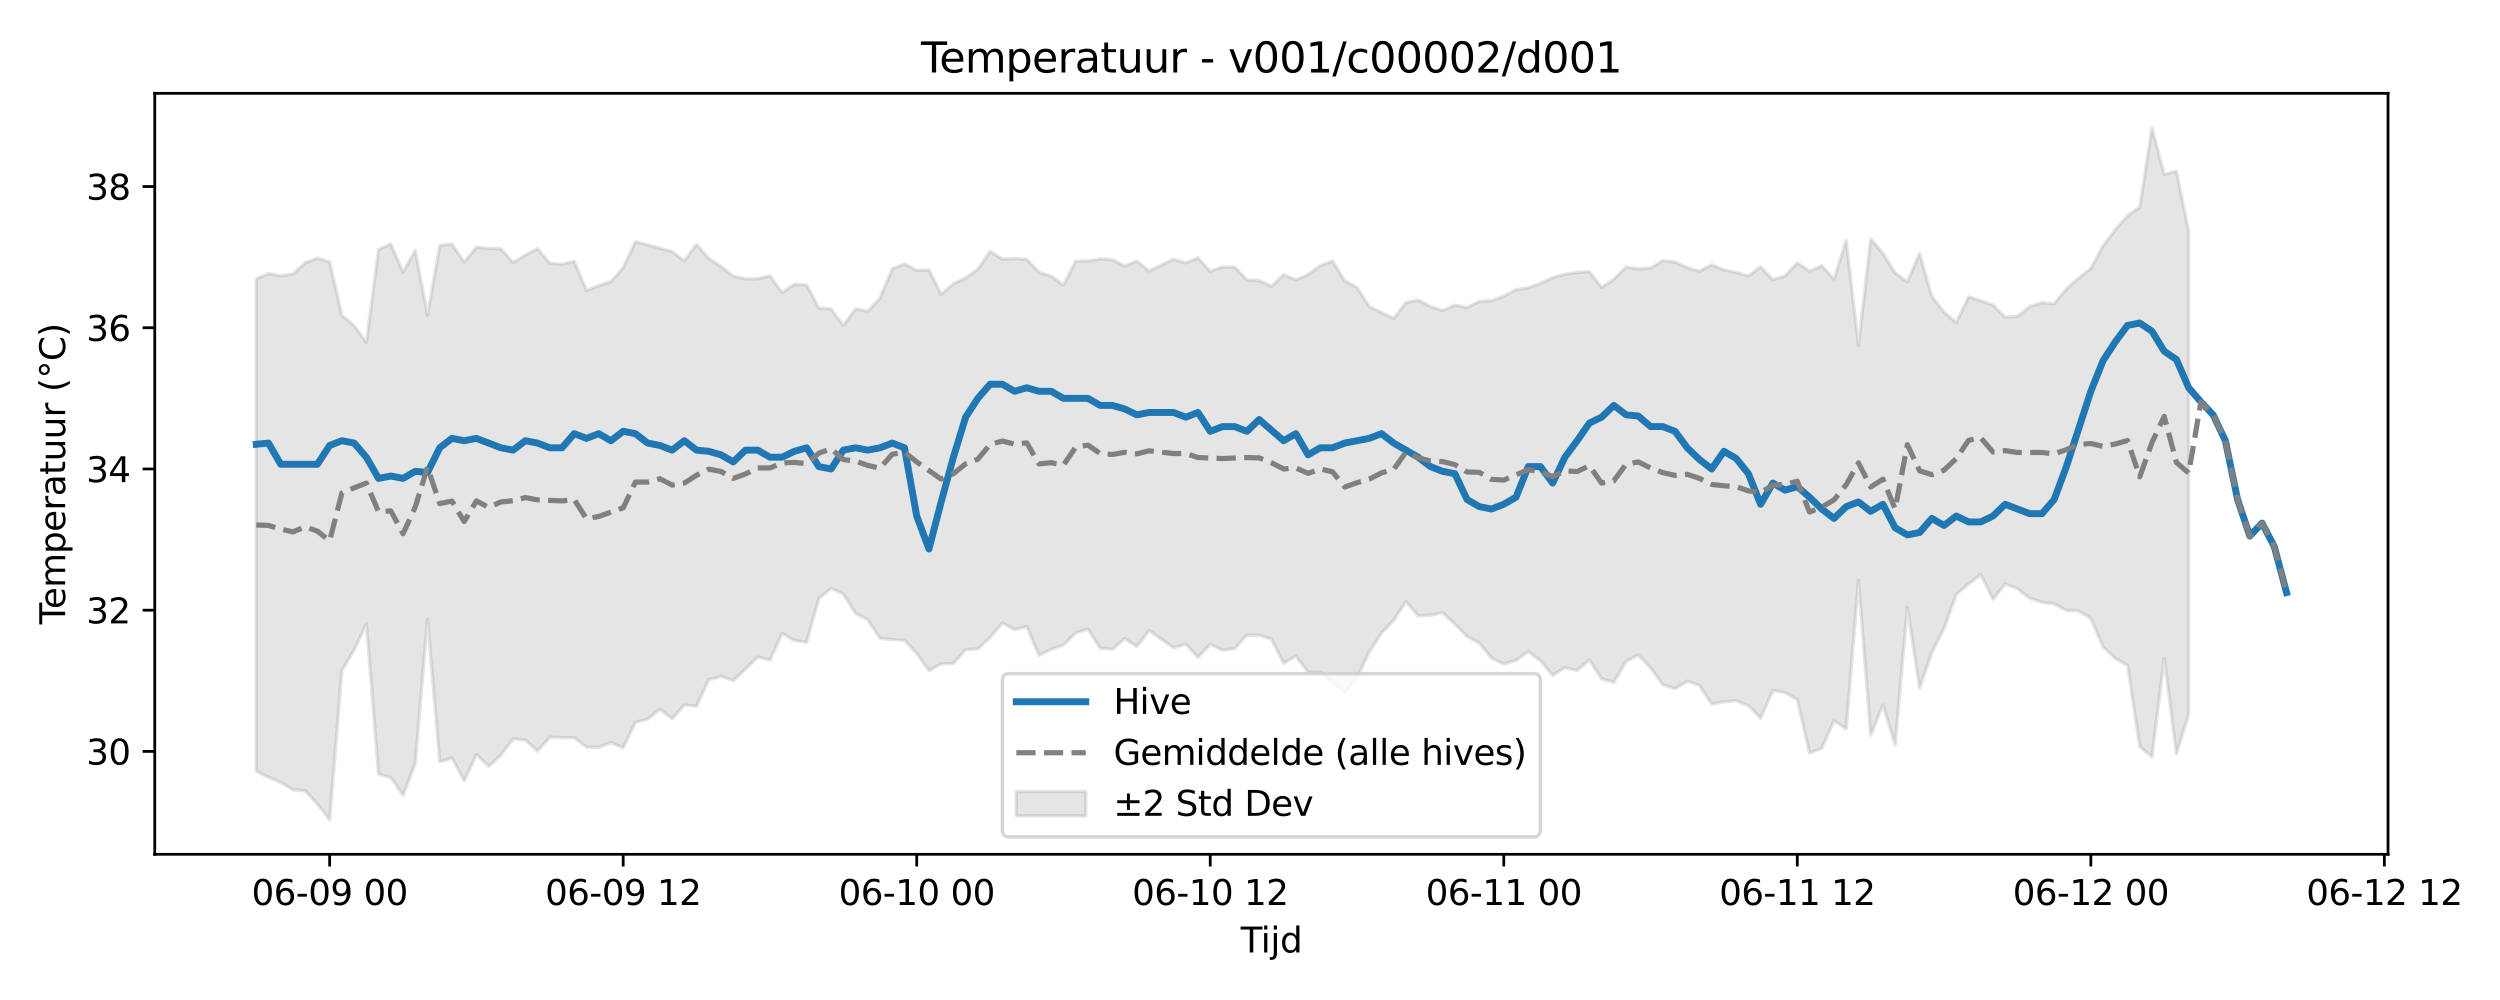 <?xml version="1.0" encoding="utf-8" standalone="no"?>
<!DOCTYPE svg PUBLIC "-//W3C//DTD SVG 1.1//EN"
  "http://www.w3.org/Graphics/SVG/1.1/DTD/svg11.dtd">
<svg xmlns:xlink="http://www.w3.org/1999/xlink" width="720pt" height="288pt" viewBox="0 0 720 288" xmlns="http://www.w3.org/2000/svg" version="1.1">
 <defs>
  <style type="text/css">*{stroke-linejoin: round; stroke-linecap: butt}</style>
 </defs>
 <g id="figure_1">
  <g id="patch_1">
   <path d="M 0 288 
L 720 288 
L 720 0 
L 0 0 
z
" style="fill: #ffffff"/>
  </g>
  <g id="axes_1">
   <g id="patch_2">
    <path d="M 44.57 246.04 
L 687.752 246.04 
L 687.752 26.88 
L 44.57 26.88 
z
" style="fill: #ffffff"/>
   </g>
   <g id="FillBetweenPolyCollection_1">
    <defs>
     <path id="mad4005eb6d" d="M 73.806 -207.675 
L 73.806 -65.952 
L 77.328 -64.133 
L 80.85 -62.639 
L 84.373 -60.575 
L 87.895 -60.225 
L 91.417 -56.399 
L 94.94 -51.922 
L 98.462 -94.849 
L 101.984 -100.784 
L 105.507 -108.31 
L 109.029 -65.031 
L 112.551 -64.035 
L 116.074 -58.942 
L 119.596 -68.102 
L 123.118 -109.686 
L 126.641 -68.606 
L 130.163 -69.665 
L 133.686 -63.077 
L 137.208 -70.669 
L 140.73 -67.292 
L 144.253 -70.5 
L 147.775 -75.223 
L 151.297 -74.881 
L 154.82 -71.639 
L 158.342 -75.698 
L 161.864 -75.562 
L 165.387 -75.523 
L 168.909 -72.807 
L 172.431 -72.79 
L 175.954 -74.131 
L 179.476 -72.612 
L 182.998 -79.977 
L 186.521 -80.859 
L 190.043 -83.74 
L 193.566 -80.993 
L 197.088 -84.923 
L 200.61 -84.657 
L 204.133 -92.201 
L 207.655 -93.215 
L 211.177 -91.986 
L 214.7 -95.304 
L 218.222 -98.75 
L 221.744 -97.88 
L 225.267 -105.58 
L 228.789 -103.521 
L 232.311 -103.041 
L 235.834 -115.674 
L 239.356 -118.492 
L 242.879 -116.968 
L 246.401 -111.368 
L 249.923 -109.492 
L 253.446 -104.14 
L 256.968 -103.812 
L 260.49 -103.557 
L 264.013 -99.805 
L 267.535 -94.844 
L 271.057 -96.791 
L 274.58 -96.865 
L 278.102 -100.896 
L 281.624 -101.11 
L 285.147 -104.371 
L 288.669 -108.546 
L 292.191 -106.665 
L 295.714 -107.541 
L 299.236 -99.252 
L 302.759 -101.014 
L 306.281 -102.216 
L 309.803 -105.719 
L 313.326 -106.791 
L 316.848 -101.334 
L 320.37 -100.981 
L 323.893 -104.079 
L 327.415 -101.781 
L 330.937 -106.388 
L 334.46 -103.909 
L 337.982 -101.466 
L 341.504 -102.477 
L 345.027 -98.729 
L 348.549 -102.409 
L 352.071 -100.752 
L 355.594 -101.197 
L 359.116 -105.072 
L 362.639 -105.051 
L 366.161 -103.966 
L 369.683 -96.965 
L 373.206 -99.071 
L 376.728 -94.439 
L 380.25 -94.403 
L 383.773 -91.364 
L 387.295 -88.385 
L 390.817 -92.733 
L 394.34 -100.269 
L 397.862 -105.634 
L 401.384 -109.36 
L 404.907 -114.704 
L 408.429 -110.654 
L 411.951 -110.79 
L 415.474 -111.56 
L 418.996 -108.27 
L 422.519 -104.7 
L 426.041 -102.756 
L 429.563 -98.459 
L 433.086 -96.764 
L 436.608 -97.807 
L 440.13 -100.383 
L 443.653 -97.718 
L 447.175 -93.497 
L 450.697 -95.692 
L 454.22 -94.893 
L 457.742 -97.915 
L 461.264 -92.499 
L 464.787 -91.499 
L 468.309 -97.495 
L 471.831 -99.35 
L 475.354 -95.671 
L 478.876 -90.793 
L 482.399 -89.664 
L 485.921 -91.823 
L 489.443 -90.572 
L 492.966 -85.225 
L 496.488 -85.923 
L 500.01 -86.146 
L 503.533 -84.767 
L 507.055 -81.189 
L 510.577 -89.133 
L 514.1 -88.525 
L 517.622 -86.521 
L 521.144 -71.143 
L 524.667 -72.471 
L 528.189 -80.395 
L 531.711 -78.118 
L 535.234 -120.879 
L 538.756 -76.304 
L 542.279 -84.953 
L 545.801 -73.442 
L 549.323 -113.027 
L 552.846 -89.821 
L 556.368 -99.997 
L 559.89 -107.076 
L 563.413 -116.763 
L 566.935 -119.841 
L 570.457 -122.494 
L 573.98 -115.436 
L 577.502 -119.801 
L 581.024 -118.471 
L 584.547 -115.665 
L 588.069 -114.521 
L 591.592 -114.055 
L 595.114 -112.207 
L 598.636 -112.048 
L 602.159 -109.89 
L 605.681 -101.697 
L 609.203 -98.397 
L 612.726 -96.377 
L 616.248 -73.003 
L 619.77 -69.969 
L 623.293 -98.359 
L 626.815 -70.918 
L 630.337 -82.247 
L 630.337 -221.255 
L 630.337 -221.255 
L 626.815 -238.685 
L 623.293 -237.795 
L 619.77 -251.158 
L 616.248 -228.352 
L 612.726 -225.902 
L 609.203 -221.848 
L 605.681 -217.193 
L 602.159 -210.627 
L 598.636 -207.927 
L 595.114 -204.785 
L 591.592 -200.497 
L 588.069 -200.844 
L 584.547 -199.7 
L 581.024 -196.895 
L 577.502 -196.648 
L 573.98 -200.2 
L 570.457 -201.393 
L 566.935 -202.497 
L 563.413 -195.1 
L 559.89 -198.121 
L 556.368 -202.601 
L 552.846 -214.988 
L 549.323 -206.858 
L 545.801 -209.385 
L 542.279 -215.047 
L 538.756 -219.176 
L 535.234 -188.521 
L 531.711 -218.718 
L 528.189 -207.629 
L 524.667 -211.441 
L 521.144 -209.921 
L 517.622 -212.284 
L 514.1 -208.537 
L 510.577 -207.445 
L 507.055 -211.128 
L 503.533 -208.518 
L 500.01 -209.561 
L 496.488 -210.267 
L 492.966 -211.74 
L 489.443 -209.88 
L 485.921 -210.953 
L 482.399 -212.531 
L 478.876 -212.951 
L 475.354 -210.785 
L 471.831 -210.592 
L 468.309 -211.091 
L 464.787 -207.596 
L 461.264 -205.241 
L 457.742 -209.799 
L 454.22 -209.529 
L 450.697 -209.02 
L 447.175 -208.02 
L 443.653 -206.413 
L 440.13 -205.105 
L 436.608 -204.582 
L 433.086 -202.719 
L 429.563 -201.412 
L 426.041 -201.182 
L 422.519 -199.432 
L 418.996 -200.122 
L 415.474 -198.575 
L 411.951 -199.733 
L 408.429 -201.612 
L 404.907 -200.855 
L 401.384 -196.289 
L 397.862 -197.981 
L 394.34 -199.73 
L 390.817 -205.233 
L 387.295 -207.095 
L 383.773 -212.864 
L 380.25 -211.471 
L 376.728 -208.918 
L 373.206 -207.384 
L 369.683 -208.909 
L 366.161 -205.491 
L 362.639 -207.215 
L 359.116 -207.388 
L 355.594 -211.069 
L 352.071 -211.127 
L 348.549 -209.857 
L 345.027 -213.731 
L 341.504 -212.307 
L 337.982 -213.318 
L 334.46 -211.65 
L 330.937 -209.945 
L 327.415 -212.809 
L 323.893 -211.383 
L 320.37 -213.222 
L 316.848 -213.45 
L 313.326 -212.835 
L 309.803 -212.745 
L 306.281 -205.918 
L 302.759 -208.476 
L 299.236 -209.561 
L 295.714 -213.344 
L 292.191 -213.543 
L 288.669 -213.405 
L 285.147 -215.642 
L 281.624 -210.414 
L 278.102 -207.916 
L 274.58 -206.298 
L 271.057 -203.209 
L 267.535 -210.256 
L 264.013 -210.137 
L 260.49 -212.001 
L 256.968 -210.585 
L 253.446 -202.186 
L 249.923 -198.416 
L 246.401 -199.026 
L 242.879 -194.33 
L 239.356 -199.003 
L 235.834 -199.304 
L 232.311 -205.933 
L 228.789 -206.13 
L 225.267 -203.781 
L 221.744 -208.576 
L 218.222 -207.706 
L 214.7 -207.666 
L 211.177 -208.466 
L 207.655 -211.207 
L 204.133 -213.577 
L 200.61 -217.602 
L 197.088 -212.817 
L 193.566 -215.585 
L 190.043 -216.517 
L 186.521 -217.462 
L 182.998 -218.344 
L 179.476 -210.892 
L 175.954 -206.888 
L 172.431 -205.743 
L 168.909 -204.37 
L 165.387 -212.726 
L 161.864 -211.913 
L 158.342 -212.164 
L 154.82 -216.417 
L 151.297 -214.531 
L 147.775 -212.348 
L 144.253 -216.394 
L 140.73 -216.438 
L 137.208 -216.806 
L 133.686 -212.519 
L 130.163 -217.713 
L 126.641 -217.319 
L 123.118 -197.205 
L 119.596 -215.887 
L 116.074 -209.649 
L 112.551 -217.726 
L 109.029 -216.149 
L 105.507 -189.43 
L 101.984 -194.244 
L 98.462 -197.197 
L 94.94 -212.602 
L 91.417 -213.644 
L 87.895 -212.336 
L 84.373 -209.081 
L 80.85 -208.566 
L 77.328 -209.203 
L 73.806 -207.675 
z
" style="stroke: #808080; stroke-opacity: 0.2"/>
    </defs>
    <g clip-path="url(#p005367a849)">
     <use xlink:href="#mad4005eb6d" x="0" y="288" style="fill: #808080; fill-opacity: 0.2; stroke: #808080; stroke-opacity: 0.2"/>
    </g>
   </g>
   <g id="matplotlib.axis_1">
    <g id="xtick_1">
     <g id="line2d_1">
      <defs>
       <path id="m4dc73f1688" d="M 0 0 
L 0 3.5 
" style="stroke: #000000; stroke-width: 0.8"/>
      </defs>
      <g>
       <use xlink:href="#m4dc73f1688" x="94.94" y="246.04" style="stroke: #000000; stroke-width: 0.8"/>
      </g>
     </g>
     <g id="text_1">
      <!-- 06-09 00 -->
      <g transform="translate(72.459 260.638) scale(0.1 -0.1)">
       <defs>
        <path id="DejaVuSans-30" d="M 2034 4250 
Q 1547 4250 1301 3770 
Q 1056 3291 1056 2328 
Q 1056 1369 1301 889 
Q 1547 409 2034 409 
Q 2525 409 2770 889 
Q 3016 1369 3016 2328 
Q 3016 3291 2770 3770 
Q 2525 4250 2034 4250 
z
M 2034 4750 
Q 2819 4750 3233 4129 
Q 3647 3509 3647 2328 
Q 3647 1150 3233 529 
Q 2819 -91 2034 -91 
Q 1250 -91 836 529 
Q 422 1150 422 2328 
Q 422 3509 836 4129 
Q 1250 4750 2034 4750 
z
" transform="scale(0.016)"/>
        <path id="DejaVuSans-36" d="M 2113 2584 
Q 1688 2584 1439 2293 
Q 1191 2003 1191 1497 
Q 1191 994 1439 701 
Q 1688 409 2113 409 
Q 2538 409 2786 701 
Q 3034 994 3034 1497 
Q 3034 2003 2786 2293 
Q 2538 2584 2113 2584 
z
M 3366 4563 
L 3366 3988 
Q 3128 4100 2886 4159 
Q 2644 4219 2406 4219 
Q 1781 4219 1451 3797 
Q 1122 3375 1075 2522 
Q 1259 2794 1537 2939 
Q 1816 3084 2150 3084 
Q 2853 3084 3261 2657 
Q 3669 2231 3669 1497 
Q 3669 778 3244 343 
Q 2819 -91 2113 -91 
Q 1303 -91 875 529 
Q 447 1150 447 2328 
Q 447 3434 972 4092 
Q 1497 4750 2381 4750 
Q 2619 4750 2861 4703 
Q 3103 4656 3366 4563 
z
" transform="scale(0.016)"/>
        <path id="DejaVuSans-2d" d="M 313 2009 
L 1997 2009 
L 1997 1497 
L 313 1497 
L 313 2009 
z
" transform="scale(0.016)"/>
        <path id="DejaVuSans-39" d="M 703 97 
L 703 672 
Q 941 559 1184 500 
Q 1428 441 1663 441 
Q 2288 441 2617 861 
Q 2947 1281 2994 2138 
Q 2813 1869 2534 1725 
Q 2256 1581 1919 1581 
Q 1219 1581 811 2004 
Q 403 2428 403 3163 
Q 403 3881 828 4315 
Q 1253 4750 1959 4750 
Q 2769 4750 3195 4129 
Q 3622 3509 3622 2328 
Q 3622 1225 3098 567 
Q 2575 -91 1691 -91 
Q 1453 -91 1209 -44 
Q 966 3 703 97 
z
M 1959 2075 
Q 2384 2075 2632 2365 
Q 2881 2656 2881 3163 
Q 2881 3666 2632 3958 
Q 2384 4250 1959 4250 
Q 1534 4250 1286 3958 
Q 1038 3666 1038 3163 
Q 1038 2656 1286 2365 
Q 1534 2075 1959 2075 
z
" transform="scale(0.016)"/>
        <path id="DejaVuSans-20" transform="scale(0.016)"/>
       </defs>
       <use xlink:href="#DejaVuSans-30"/>
       <use xlink:href="#DejaVuSans-36" transform="translate(63.623 0)"/>
       <use xlink:href="#DejaVuSans-2d" transform="translate(127.246 0)"/>
       <use xlink:href="#DejaVuSans-30" transform="translate(163.33 0)"/>
       <use xlink:href="#DejaVuSans-39" transform="translate(226.953 0)"/>
       <use xlink:href="#DejaVuSans-20" transform="translate(290.576 0)"/>
       <use xlink:href="#DejaVuSans-30" transform="translate(322.363 0)"/>
       <use xlink:href="#DejaVuSans-30" transform="translate(385.986 0)"/>
      </g>
     </g>
    </g>
    <g id="xtick_2">
     <g id="line2d_2">
      <g>
       <use xlink:href="#m4dc73f1688" x="179.476" y="246.04" style="stroke: #000000; stroke-width: 0.8"/>
      </g>
     </g>
     <g id="text_2">
      <!-- 06-09 12 -->
      <g transform="translate(156.996 260.638) scale(0.1 -0.1)">
       <defs>
        <path id="DejaVuSans-31" d="M 794 531 
L 1825 531 
L 1825 4091 
L 703 3866 
L 703 4441 
L 1819 4666 
L 2450 4666 
L 2450 531 
L 3481 531 
L 3481 0 
L 794 0 
L 794 531 
z
" transform="scale(0.016)"/>
        <path id="DejaVuSans-32" d="M 1228 531 
L 3431 531 
L 3431 0 
L 469 0 
L 469 531 
Q 828 903 1448 1529 
Q 2069 2156 2228 2338 
Q 2531 2678 2651 2914 
Q 2772 3150 2772 3378 
Q 2772 3750 2511 3984 
Q 2250 4219 1831 4219 
Q 1534 4219 1204 4116 
Q 875 4013 500 3803 
L 500 4441 
Q 881 4594 1212 4672 
Q 1544 4750 1819 4750 
Q 2544 4750 2975 4387 
Q 3406 4025 3406 3419 
Q 3406 3131 3298 2873 
Q 3191 2616 2906 2266 
Q 2828 2175 2409 1742 
Q 1991 1309 1228 531 
z
" transform="scale(0.016)"/>
       </defs>
       <use xlink:href="#DejaVuSans-30"/>
       <use xlink:href="#DejaVuSans-36" transform="translate(63.623 0)"/>
       <use xlink:href="#DejaVuSans-2d" transform="translate(127.246 0)"/>
       <use xlink:href="#DejaVuSans-30" transform="translate(163.33 0)"/>
       <use xlink:href="#DejaVuSans-39" transform="translate(226.953 0)"/>
       <use xlink:href="#DejaVuSans-20" transform="translate(290.576 0)"/>
       <use xlink:href="#DejaVuSans-31" transform="translate(322.363 0)"/>
       <use xlink:href="#DejaVuSans-32" transform="translate(385.986 0)"/>
      </g>
     </g>
    </g>
    <g id="xtick_3">
     <g id="line2d_3">
      <g>
       <use xlink:href="#m4dc73f1688" x="264.013" y="246.04" style="stroke: #000000; stroke-width: 0.8"/>
      </g>
     </g>
     <g id="text_3">
      <!-- 06-10 00 -->
      <g transform="translate(241.532 260.638) scale(0.1 -0.1)">
       <use xlink:href="#DejaVuSans-30"/>
       <use xlink:href="#DejaVuSans-36" transform="translate(63.623 0)"/>
       <use xlink:href="#DejaVuSans-2d" transform="translate(127.246 0)"/>
       <use xlink:href="#DejaVuSans-31" transform="translate(163.33 0)"/>
       <use xlink:href="#DejaVuSans-30" transform="translate(226.953 0)"/>
       <use xlink:href="#DejaVuSans-20" transform="translate(290.576 0)"/>
       <use xlink:href="#DejaVuSans-30" transform="translate(322.363 0)"/>
       <use xlink:href="#DejaVuSans-30" transform="translate(385.986 0)"/>
      </g>
     </g>
    </g>
    <g id="xtick_4">
     <g id="line2d_4">
      <g>
       <use xlink:href="#m4dc73f1688" x="348.549" y="246.04" style="stroke: #000000; stroke-width: 0.8"/>
      </g>
     </g>
     <g id="text_4">
      <!-- 06-10 12 -->
      <g transform="translate(326.069 260.638) scale(0.1 -0.1)">
       <use xlink:href="#DejaVuSans-30"/>
       <use xlink:href="#DejaVuSans-36" transform="translate(63.623 0)"/>
       <use xlink:href="#DejaVuSans-2d" transform="translate(127.246 0)"/>
       <use xlink:href="#DejaVuSans-31" transform="translate(163.33 0)"/>
       <use xlink:href="#DejaVuSans-30" transform="translate(226.953 0)"/>
       <use xlink:href="#DejaVuSans-20" transform="translate(290.576 0)"/>
       <use xlink:href="#DejaVuSans-31" transform="translate(322.363 0)"/>
       <use xlink:href="#DejaVuSans-32" transform="translate(385.986 0)"/>
      </g>
     </g>
    </g>
    <g id="xtick_5">
     <g id="line2d_5">
      <g>
       <use xlink:href="#m4dc73f1688" x="433.086" y="246.04" style="stroke: #000000; stroke-width: 0.8"/>
      </g>
     </g>
     <g id="text_5">
      <!-- 06-11 00 -->
      <g transform="translate(410.605 260.638) scale(0.1 -0.1)">
       <use xlink:href="#DejaVuSans-30"/>
       <use xlink:href="#DejaVuSans-36" transform="translate(63.623 0)"/>
       <use xlink:href="#DejaVuSans-2d" transform="translate(127.246 0)"/>
       <use xlink:href="#DejaVuSans-31" transform="translate(163.33 0)"/>
       <use xlink:href="#DejaVuSans-31" transform="translate(226.953 0)"/>
       <use xlink:href="#DejaVuSans-20" transform="translate(290.576 0)"/>
       <use xlink:href="#DejaVuSans-30" transform="translate(322.363 0)"/>
       <use xlink:href="#DejaVuSans-30" transform="translate(385.986 0)"/>
      </g>
     </g>
    </g>
    <g id="xtick_6">
     <g id="line2d_6">
      <g>
       <use xlink:href="#m4dc73f1688" x="517.622" y="246.04" style="stroke: #000000; stroke-width: 0.8"/>
      </g>
     </g>
     <g id="text_6">
      <!-- 06-11 12 -->
      <g transform="translate(495.142 260.638) scale(0.1 -0.1)">
       <use xlink:href="#DejaVuSans-30"/>
       <use xlink:href="#DejaVuSans-36" transform="translate(63.623 0)"/>
       <use xlink:href="#DejaVuSans-2d" transform="translate(127.246 0)"/>
       <use xlink:href="#DejaVuSans-31" transform="translate(163.33 0)"/>
       <use xlink:href="#DejaVuSans-31" transform="translate(226.953 0)"/>
       <use xlink:href="#DejaVuSans-20" transform="translate(290.576 0)"/>
       <use xlink:href="#DejaVuSans-31" transform="translate(322.363 0)"/>
       <use xlink:href="#DejaVuSans-32" transform="translate(385.986 0)"/>
      </g>
     </g>
    </g>
    <g id="xtick_7">
     <g id="line2d_7">
      <g>
       <use xlink:href="#m4dc73f1688" x="602.159" y="246.04" style="stroke: #000000; stroke-width: 0.8"/>
      </g>
     </g>
     <g id="text_7">
      <!-- 06-12 00 -->
      <g transform="translate(579.678 260.638) scale(0.1 -0.1)">
       <use xlink:href="#DejaVuSans-30"/>
       <use xlink:href="#DejaVuSans-36" transform="translate(63.623 0)"/>
       <use xlink:href="#DejaVuSans-2d" transform="translate(127.246 0)"/>
       <use xlink:href="#DejaVuSans-31" transform="translate(163.33 0)"/>
       <use xlink:href="#DejaVuSans-32" transform="translate(226.953 0)"/>
       <use xlink:href="#DejaVuSans-20" transform="translate(290.576 0)"/>
       <use xlink:href="#DejaVuSans-30" transform="translate(322.363 0)"/>
       <use xlink:href="#DejaVuSans-30" transform="translate(385.986 0)"/>
      </g>
     </g>
    </g>
    <g id="xtick_8">
     <g id="line2d_8">
      <g>
       <use xlink:href="#m4dc73f1688" x="686.695" y="246.04" style="stroke: #000000; stroke-width: 0.8"/>
      </g>
     </g>
     <g id="text_8">
      <!-- 06-12 12 -->
      <g transform="translate(664.215 260.638) scale(0.1 -0.1)">
       <use xlink:href="#DejaVuSans-30"/>
       <use xlink:href="#DejaVuSans-36" transform="translate(63.623 0)"/>
       <use xlink:href="#DejaVuSans-2d" transform="translate(127.246 0)"/>
       <use xlink:href="#DejaVuSans-31" transform="translate(163.33 0)"/>
       <use xlink:href="#DejaVuSans-32" transform="translate(226.953 0)"/>
       <use xlink:href="#DejaVuSans-20" transform="translate(290.576 0)"/>
       <use xlink:href="#DejaVuSans-31" transform="translate(322.363 0)"/>
       <use xlink:href="#DejaVuSans-32" transform="translate(385.986 0)"/>
      </g>
     </g>
    </g>
    <g id="text_9">
     <!-- Tijd -->
     <g transform="translate(357.311 274.317) scale(0.1 -0.1)">
      <defs>
       <path id="DejaVuSans-54" d="M -19 4666 
L 3928 4666 
L 3928 4134 
L 2272 4134 
L 2272 0 
L 1638 0 
L 1638 4134 
L -19 4134 
L -19 4666 
z
" transform="scale(0.016)"/>
       <path id="DejaVuSans-69" d="M 603 3500 
L 1178 3500 
L 1178 0 
L 603 0 
L 603 3500 
z
M 603 4863 
L 1178 4863 
L 1178 4134 
L 603 4134 
L 603 4863 
z
" transform="scale(0.016)"/>
       <path id="DejaVuSans-6a" d="M 603 3500 
L 1178 3500 
L 1178 -63 
Q 1178 -731 923 -1031 
Q 669 -1331 103 -1331 
L -116 -1331 
L -116 -844 
L 38 -844 
Q 366 -844 484 -692 
Q 603 -541 603 -63 
L 603 3500 
z
M 603 4863 
L 1178 4863 
L 1178 4134 
L 603 4134 
L 603 4863 
z
" transform="scale(0.016)"/>
       <path id="DejaVuSans-64" d="M 2906 2969 
L 2906 4863 
L 3481 4863 
L 3481 0 
L 2906 0 
L 2906 525 
Q 2725 213 2448 61 
Q 2172 -91 1784 -91 
Q 1150 -91 751 415 
Q 353 922 353 1747 
Q 353 2572 751 3078 
Q 1150 3584 1784 3584 
Q 2172 3584 2448 3432 
Q 2725 3281 2906 2969 
z
M 947 1747 
Q 947 1113 1208 752 
Q 1469 391 1925 391 
Q 2381 391 2643 752 
Q 2906 1113 2906 1747 
Q 2906 2381 2643 2742 
Q 2381 3103 1925 3103 
Q 1469 3103 1208 2742 
Q 947 2381 947 1747 
z
" transform="scale(0.016)"/>
      </defs>
      <use xlink:href="#DejaVuSans-54"/>
      <use xlink:href="#DejaVuSans-69" transform="translate(57.959 0)"/>
      <use xlink:href="#DejaVuSans-6a" transform="translate(85.742 0)"/>
      <use xlink:href="#DejaVuSans-64" transform="translate(113.525 0)"/>
     </g>
    </g>
   </g>
   <g id="matplotlib.axis_2">
    <g id="ytick_1">
     <g id="line2d_9">
      <defs>
       <path id="m460bcc8b7c" d="M 0 0 
L -3.5 0 
" style="stroke: #000000; stroke-width: 0.8"/>
      </defs>
      <g>
       <use xlink:href="#m460bcc8b7c" x="44.57" y="216.409" style="stroke: #000000; stroke-width: 0.8"/>
      </g>
     </g>
     <g id="text_10">
      <!-- 30 -->
      <g transform="translate(24.845 220.208) scale(0.1 -0.1)">
       <defs>
        <path id="DejaVuSans-33" d="M 2597 2516 
Q 3050 2419 3304 2112 
Q 3559 1806 3559 1356 
Q 3559 666 3084 287 
Q 2609 -91 1734 -91 
Q 1441 -91 1130 -33 
Q 819 25 488 141 
L 488 750 
Q 750 597 1062 519 
Q 1375 441 1716 441 
Q 2309 441 2620 675 
Q 2931 909 2931 1356 
Q 2931 1769 2642 2001 
Q 2353 2234 1838 2234 
L 1294 2234 
L 1294 2753 
L 1863 2753 
Q 2328 2753 2575 2939 
Q 2822 3125 2822 3475 
Q 2822 3834 2567 4026 
Q 2313 4219 1838 4219 
Q 1578 4219 1281 4162 
Q 984 4106 628 3988 
L 628 4550 
Q 988 4650 1302 4700 
Q 1616 4750 1894 4750 
Q 2613 4750 3031 4423 
Q 3450 4097 3450 3541 
Q 3450 3153 3228 2886 
Q 3006 2619 2597 2516 
z
" transform="scale(0.016)"/>
       </defs>
       <use xlink:href="#DejaVuSans-33"/>
       <use xlink:href="#DejaVuSans-30" transform="translate(63.623 0)"/>
      </g>
     </g>
    </g>
    <g id="ytick_2">
     <g id="line2d_10">
      <g>
       <use xlink:href="#m460bcc8b7c" x="44.57" y="175.736" style="stroke: #000000; stroke-width: 0.8"/>
      </g>
     </g>
     <g id="text_11">
      <!-- 32 -->
      <g transform="translate(24.845 179.535) scale(0.1 -0.1)">
       <use xlink:href="#DejaVuSans-33"/>
       <use xlink:href="#DejaVuSans-32" transform="translate(63.623 0)"/>
      </g>
     </g>
    </g>
    <g id="ytick_3">
     <g id="line2d_11">
      <g>
       <use xlink:href="#m460bcc8b7c" x="44.57" y="135.063" style="stroke: #000000; stroke-width: 0.8"/>
      </g>
     </g>
     <g id="text_12">
      <!-- 34 -->
      <g transform="translate(24.845 138.862) scale(0.1 -0.1)">
       <defs>
        <path id="DejaVuSans-34" d="M 2419 4116 
L 825 1625 
L 2419 1625 
L 2419 4116 
z
M 2253 4666 
L 3047 4666 
L 3047 1625 
L 3713 1625 
L 3713 1100 
L 3047 1100 
L 3047 0 
L 2419 0 
L 2419 1100 
L 313 1100 
L 313 1709 
L 2253 4666 
z
" transform="scale(0.016)"/>
       </defs>
       <use xlink:href="#DejaVuSans-33"/>
       <use xlink:href="#DejaVuSans-34" transform="translate(63.623 0)"/>
      </g>
     </g>
    </g>
    <g id="ytick_4">
     <g id="line2d_12">
      <g>
       <use xlink:href="#m460bcc8b7c" x="44.57" y="94.39" style="stroke: #000000; stroke-width: 0.8"/>
      </g>
     </g>
     <g id="text_13">
      <!-- 36 -->
      <g transform="translate(24.845 98.189) scale(0.1 -0.1)">
       <use xlink:href="#DejaVuSans-33"/>
       <use xlink:href="#DejaVuSans-36" transform="translate(63.623 0)"/>
      </g>
     </g>
    </g>
    <g id="ytick_5">
     <g id="line2d_13">
      <g>
       <use xlink:href="#m460bcc8b7c" x="44.57" y="53.717" style="stroke: #000000; stroke-width: 0.8"/>
      </g>
     </g>
     <g id="text_14">
      <!-- 38 -->
      <g transform="translate(24.845 57.516) scale(0.1 -0.1)">
       <defs>
        <path id="DejaVuSans-38" d="M 2034 2216 
Q 1584 2216 1326 1975 
Q 1069 1734 1069 1313 
Q 1069 891 1326 650 
Q 1584 409 2034 409 
Q 2484 409 2743 651 
Q 3003 894 3003 1313 
Q 3003 1734 2745 1975 
Q 2488 2216 2034 2216 
z
M 1403 2484 
Q 997 2584 770 2862 
Q 544 3141 544 3541 
Q 544 4100 942 4425 
Q 1341 4750 2034 4750 
Q 2731 4750 3128 4425 
Q 3525 4100 3525 3541 
Q 3525 3141 3298 2862 
Q 3072 2584 2669 2484 
Q 3125 2378 3379 2068 
Q 3634 1759 3634 1313 
Q 3634 634 3220 271 
Q 2806 -91 2034 -91 
Q 1263 -91 848 271 
Q 434 634 434 1313 
Q 434 1759 690 2068 
Q 947 2378 1403 2484 
z
M 1172 3481 
Q 1172 3119 1398 2916 
Q 1625 2713 2034 2713 
Q 2441 2713 2670 2916 
Q 2900 3119 2900 3481 
Q 2900 3844 2670 4047 
Q 2441 4250 2034 4250 
Q 1625 4250 1398 4047 
Q 1172 3844 1172 3481 
z
" transform="scale(0.016)"/>
       </defs>
       <use xlink:href="#DejaVuSans-33"/>
       <use xlink:href="#DejaVuSans-38" transform="translate(63.623 0)"/>
      </g>
     </g>
    </g>
    <g id="text_15">
     <!-- Temperatuur (°C) -->
     <g transform="translate(18.765 179.816) rotate(-90) scale(0.1 -0.1)">
      <defs>
       <path id="DejaVuSans-65" d="M 3597 1894 
L 3597 1613 
L 953 1613 
Q 991 1019 1311 708 
Q 1631 397 2203 397 
Q 2534 397 2845 478 
Q 3156 559 3463 722 
L 3463 178 
Q 3153 47 2828 -22 
Q 2503 -91 2169 -91 
Q 1331 -91 842 396 
Q 353 884 353 1716 
Q 353 2575 817 3079 
Q 1281 3584 2069 3584 
Q 2775 3584 3186 3129 
Q 3597 2675 3597 1894 
z
M 3022 2063 
Q 3016 2534 2758 2815 
Q 2500 3097 2075 3097 
Q 1594 3097 1305 2825 
Q 1016 2553 972 2059 
L 3022 2063 
z
" transform="scale(0.016)"/>
       <path id="DejaVuSans-6d" d="M 3328 2828 
Q 3544 3216 3844 3400 
Q 4144 3584 4550 3584 
Q 5097 3584 5394 3201 
Q 5691 2819 5691 2113 
L 5691 0 
L 5113 0 
L 5113 2094 
Q 5113 2597 4934 2840 
Q 4756 3084 4391 3084 
Q 3944 3084 3684 2787 
Q 3425 2491 3425 1978 
L 3425 0 
L 2847 0 
L 2847 2094 
Q 2847 2600 2669 2842 
Q 2491 3084 2119 3084 
Q 1678 3084 1418 2786 
Q 1159 2488 1159 1978 
L 1159 0 
L 581 0 
L 581 3500 
L 1159 3500 
L 1159 2956 
Q 1356 3278 1631 3431 
Q 1906 3584 2284 3584 
Q 2666 3584 2933 3390 
Q 3200 3197 3328 2828 
z
" transform="scale(0.016)"/>
       <path id="DejaVuSans-70" d="M 1159 525 
L 1159 -1331 
L 581 -1331 
L 581 3500 
L 1159 3500 
L 1159 2969 
Q 1341 3281 1617 3432 
Q 1894 3584 2278 3584 
Q 2916 3584 3314 3078 
Q 3713 2572 3713 1747 
Q 3713 922 3314 415 
Q 2916 -91 2278 -91 
Q 1894 -91 1617 61 
Q 1341 213 1159 525 
z
M 3116 1747 
Q 3116 2381 2855 2742 
Q 2594 3103 2138 3103 
Q 1681 3103 1420 2742 
Q 1159 2381 1159 1747 
Q 1159 1113 1420 752 
Q 1681 391 2138 391 
Q 2594 391 2855 752 
Q 3116 1113 3116 1747 
z
" transform="scale(0.016)"/>
       <path id="DejaVuSans-72" d="M 2631 2963 
Q 2534 3019 2420 3045 
Q 2306 3072 2169 3072 
Q 1681 3072 1420 2755 
Q 1159 2438 1159 1844 
L 1159 0 
L 581 0 
L 581 3500 
L 1159 3500 
L 1159 2956 
Q 1341 3275 1631 3429 
Q 1922 3584 2338 3584 
Q 2397 3584 2469 3576 
Q 2541 3569 2628 3553 
L 2631 2963 
z
" transform="scale(0.016)"/>
       <path id="DejaVuSans-61" d="M 2194 1759 
Q 1497 1759 1228 1600 
Q 959 1441 959 1056 
Q 959 750 1161 570 
Q 1363 391 1709 391 
Q 2188 391 2477 730 
Q 2766 1069 2766 1631 
L 2766 1759 
L 2194 1759 
z
M 3341 1997 
L 3341 0 
L 2766 0 
L 2766 531 
Q 2569 213 2275 61 
Q 1981 -91 1556 -91 
Q 1019 -91 701 211 
Q 384 513 384 1019 
Q 384 1609 779 1909 
Q 1175 2209 1959 2209 
L 2766 2209 
L 2766 2266 
Q 2766 2663 2505 2880 
Q 2244 3097 1772 3097 
Q 1472 3097 1187 3025 
Q 903 2953 641 2809 
L 641 3341 
Q 956 3463 1253 3523 
Q 1550 3584 1831 3584 
Q 2591 3584 2966 3190 
Q 3341 2797 3341 1997 
z
" transform="scale(0.016)"/>
       <path id="DejaVuSans-74" d="M 1172 4494 
L 1172 3500 
L 2356 3500 
L 2356 3053 
L 1172 3053 
L 1172 1153 
Q 1172 725 1289 603 
Q 1406 481 1766 481 
L 2356 481 
L 2356 0 
L 1766 0 
Q 1100 0 847 248 
Q 594 497 594 1153 
L 594 3053 
L 172 3053 
L 172 3500 
L 594 3500 
L 594 4494 
L 1172 4494 
z
" transform="scale(0.016)"/>
       <path id="DejaVuSans-75" d="M 544 1381 
L 544 3500 
L 1119 3500 
L 1119 1403 
Q 1119 906 1312 657 
Q 1506 409 1894 409 
Q 2359 409 2629 706 
Q 2900 1003 2900 1516 
L 2900 3500 
L 3475 3500 
L 3475 0 
L 2900 0 
L 2900 538 
Q 2691 219 2414 64 
Q 2138 -91 1772 -91 
Q 1169 -91 856 284 
Q 544 659 544 1381 
z
M 1991 3584 
L 1991 3584 
z
" transform="scale(0.016)"/>
       <path id="DejaVuSans-28" d="M 1984 4856 
Q 1566 4138 1362 3434 
Q 1159 2731 1159 2009 
Q 1159 1288 1364 580 
Q 1569 -128 1984 -844 
L 1484 -844 
Q 1016 -109 783 600 
Q 550 1309 550 2009 
Q 550 2706 781 3412 
Q 1013 4119 1484 4856 
L 1984 4856 
z
" transform="scale(0.016)"/>
       <path id="DejaVuSans-b0" d="M 1600 4347 
Q 1350 4347 1178 4173 
Q 1006 4000 1006 3750 
Q 1006 3503 1178 3333 
Q 1350 3163 1600 3163 
Q 1850 3163 2022 3333 
Q 2194 3503 2194 3750 
Q 2194 3997 2020 4172 
Q 1847 4347 1600 4347 
z
M 1600 4750 
Q 1800 4750 1984 4673 
Q 2169 4597 2303 4453 
Q 2447 4313 2519 4134 
Q 2591 3956 2591 3750 
Q 2591 3338 2302 3052 
Q 2013 2766 1594 2766 
Q 1172 2766 890 3047 
Q 609 3328 609 3750 
Q 609 4169 896 4459 
Q 1184 4750 1600 4750 
z
" transform="scale(0.016)"/>
       <path id="DejaVuSans-43" d="M 4122 4306 
L 4122 3641 
Q 3803 3938 3442 4084 
Q 3081 4231 2675 4231 
Q 1875 4231 1450 3742 
Q 1025 3253 1025 2328 
Q 1025 1406 1450 917 
Q 1875 428 2675 428 
Q 3081 428 3442 575 
Q 3803 722 4122 1019 
L 4122 359 
Q 3791 134 3420 21 
Q 3050 -91 2638 -91 
Q 1578 -91 968 557 
Q 359 1206 359 2328 
Q 359 3453 968 4101 
Q 1578 4750 2638 4750 
Q 3056 4750 3426 4639 
Q 3797 4528 4122 4306 
z
" transform="scale(0.016)"/>
       <path id="DejaVuSans-29" d="M 513 4856 
L 1013 4856 
Q 1481 4119 1714 3412 
Q 1947 2706 1947 2009 
Q 1947 1309 1714 600 
Q 1481 -109 1013 -844 
L 513 -844 
Q 928 -128 1133 580 
Q 1338 1288 1338 2009 
Q 1338 2731 1133 3434 
Q 928 4138 513 4856 
z
" transform="scale(0.016)"/>
      </defs>
      <use xlink:href="#DejaVuSans-54"/>
      <use xlink:href="#DejaVuSans-65" transform="translate(44.084 0)"/>
      <use xlink:href="#DejaVuSans-6d" transform="translate(105.607 0)"/>
      <use xlink:href="#DejaVuSans-70" transform="translate(203.02 0)"/>
      <use xlink:href="#DejaVuSans-65" transform="translate(266.496 0)"/>
      <use xlink:href="#DejaVuSans-72" transform="translate(328.02 0)"/>
      <use xlink:href="#DejaVuSans-61" transform="translate(369.133 0)"/>
      <use xlink:href="#DejaVuSans-74" transform="translate(430.412 0)"/>
      <use xlink:href="#DejaVuSans-75" transform="translate(469.621 0)"/>
      <use xlink:href="#DejaVuSans-75" transform="translate(533 0)"/>
      <use xlink:href="#DejaVuSans-72" transform="translate(596.379 0)"/>
      <use xlink:href="#DejaVuSans-20" transform="translate(637.492 0)"/>
      <use xlink:href="#DejaVuSans-28" transform="translate(669.279 0)"/>
      <use xlink:href="#DejaVuSans-b0" transform="translate(708.293 0)"/>
      <use xlink:href="#DejaVuSans-43" transform="translate(758.293 0)"/>
      <use xlink:href="#DejaVuSans-29" transform="translate(828.117 0)"/>
     </g>
    </g>
   </g>
   <g id="line2d_14">
    <path d="M 73.806 127.945 
L 77.328 127.606 
L 80.85 133.707 
L 91.417 133.707 
L 94.94 128.284 
L 98.462 126.928 
L 101.984 127.606 
L 105.507 131.673 
L 109.029 137.774 
L 112.551 137.096 
L 116.074 137.774 
L 119.596 135.741 
L 123.118 136.079 
L 126.641 128.962 
L 130.163 126.25 
L 133.686 126.928 
L 137.208 126.25 
L 144.253 128.962 
L 147.775 129.64 
L 151.297 126.928 
L 154.82 127.606 
L 158.342 128.962 
L 161.864 128.962 
L 165.387 124.894 
L 168.909 126.25 
L 172.431 124.894 
L 175.954 126.928 
L 179.476 124.217 
L 182.998 124.894 
L 186.521 127.606 
L 190.043 128.284 
L 193.566 129.64 
L 197.088 126.928 
L 200.61 129.64 
L 204.133 129.979 
L 207.655 130.995 
L 211.177 133.029 
L 214.7 129.64 
L 218.222 129.64 
L 221.744 131.673 
L 225.267 131.673 
L 228.789 129.979 
L 232.311 128.962 
L 235.834 134.385 
L 239.356 135.063 
L 242.879 129.64 
L 246.401 128.962 
L 249.923 129.64 
L 253.446 128.962 
L 256.968 127.606 
L 260.49 128.962 
L 264.013 148.62 
L 267.535 158.111 
L 271.057 144.553 
L 274.58 131.673 
L 278.102 120.149 
L 281.624 114.726 
L 285.147 110.659 
L 288.669 110.659 
L 292.191 112.692 
L 295.714 111.676 
L 299.236 112.692 
L 302.759 112.692 
L 306.281 114.726 
L 313.326 114.726 
L 316.848 116.76 
L 320.37 116.76 
L 323.893 117.777 
L 327.415 119.471 
L 330.937 118.793 
L 337.982 118.793 
L 341.504 120.149 
L 345.027 118.793 
L 348.549 124.217 
L 352.071 122.861 
L 355.594 122.861 
L 359.116 124.217 
L 362.639 120.827 
L 369.683 126.928 
L 373.206 124.894 
L 376.728 130.995 
L 380.25 128.962 
L 383.773 128.962 
L 387.295 127.606 
L 394.34 126.25 
L 397.862 124.894 
L 401.384 127.606 
L 408.429 131.673 
L 411.951 134.385 
L 415.474 135.741 
L 418.996 136.418 
L 422.519 143.875 
L 426.041 145.909 
L 429.563 146.587 
L 433.086 145.231 
L 436.608 143.197 
L 440.13 134.385 
L 443.653 134.385 
L 447.175 139.13 
L 450.697 131.673 
L 454.22 126.928 
L 457.742 121.844 
L 461.264 120.149 
L 464.787 116.76 
L 468.309 119.471 
L 471.831 119.81 
L 475.354 122.861 
L 478.876 122.861 
L 482.399 124.217 
L 485.921 128.962 
L 489.443 132.351 
L 492.966 135.063 
L 496.488 129.979 
L 500.01 132.012 
L 503.533 136.418 
L 507.055 145.231 
L 510.577 139.13 
L 514.1 141.164 
L 517.622 140.147 
L 521.144 143.197 
L 524.667 146.587 
L 528.189 149.298 
L 531.711 145.909 
L 535.234 144.553 
L 538.756 147.265 
L 542.279 145.231 
L 545.801 152.01 
L 549.323 154.043 
L 552.846 153.366 
L 556.368 149.298 
L 559.89 151.332 
L 563.413 148.62 
L 566.935 150.315 
L 570.457 150.315 
L 573.98 148.62 
L 577.502 145.231 
L 584.547 147.942 
L 588.069 147.942 
L 591.592 143.875 
L 595.114 134.385 
L 602.159 112.692 
L 605.681 103.88 
L 609.203 98.457 
L 612.726 93.712 
L 616.248 93.034 
L 619.77 95.406 
L 623.293 101.168 
L 626.815 103.541 
L 630.337 111.676 
L 633.86 115.743 
L 637.382 119.471 
L 640.904 126.928 
L 644.427 143.875 
L 647.949 154.382 
L 651.472 150.654 
L 654.994 157.433 
L 658.516 170.652 
L 658.516 170.652 
" clip-path="url(#p005367a849)" style="fill: none; stroke: #1f77b4; stroke-width: 2; stroke-linecap: square"/>
   </g>
   <g id="line2d_15">
    <path d="M 73.806 151.187 
L 77.328 151.332 
L 80.85 152.397 
L 84.373 153.172 
L 87.895 151.719 
L 91.417 152.978 
L 94.94 155.738 
L 98.462 141.977 
L 101.984 140.486 
L 105.507 139.13 
L 109.029 147.41 
L 112.551 147.119 
L 116.074 153.704 
L 119.596 146.006 
L 123.118 134.554 
L 126.641 145.037 
L 130.163 144.311 
L 133.686 150.202 
L 137.208 144.263 
L 140.73 146.135 
L 144.253 144.553 
L 147.775 144.214 
L 151.297 143.294 
L 154.82 143.972 
L 161.864 144.263 
L 165.387 143.875 
L 168.909 149.411 
L 172.431 148.733 
L 179.476 146.248 
L 182.998 138.839 
L 186.521 138.839 
L 190.043 137.871 
L 193.566 139.711 
L 197.088 139.13 
L 200.61 136.87 
L 204.133 135.111 
L 207.655 135.789 
L 211.177 137.774 
L 214.7 136.515 
L 218.222 134.772 
L 221.744 134.772 
L 225.267 133.32 
L 228.789 133.174 
L 232.311 133.513 
L 235.834 130.511 
L 239.356 129.252 
L 242.879 132.351 
L 246.401 132.803 
L 249.923 134.046 
L 253.446 134.837 
L 256.968 130.802 
L 260.49 130.221 
L 264.013 133.029 
L 271.057 138 
L 274.58 136.418 
L 278.102 133.594 
L 281.624 132.238 
L 285.147 127.993 
L 288.669 127.025 
L 292.191 127.896 
L 295.714 127.558 
L 299.236 133.594 
L 302.759 133.255 
L 306.281 133.933 
L 309.803 128.768 
L 313.326 128.187 
L 316.848 130.608 
L 320.37 130.899 
L 323.893 130.269 
L 327.415 130.705 
L 330.937 129.833 
L 337.982 130.608 
L 341.504 130.608 
L 345.027 131.77 
L 352.071 132.061 
L 359.116 131.77 
L 362.639 131.867 
L 366.161 133.271 
L 369.683 135.063 
L 373.206 134.772 
L 376.728 136.322 
L 380.25 135.063 
L 383.773 135.886 
L 387.295 140.26 
L 390.817 139.017 
L 394.34 138 
L 397.862 136.192 
L 401.384 135.176 
L 404.907 130.221 
L 408.429 131.867 
L 411.951 132.738 
L 415.474 132.932 
L 418.996 133.804 
L 422.519 135.934 
L 426.041 136.031 
L 429.563 138.065 
L 433.086 138.258 
L 440.13 135.256 
L 443.653 135.934 
L 447.175 137.242 
L 450.697 135.644 
L 454.22 135.789 
L 457.742 134.143 
L 461.264 139.13 
L 464.787 138.452 
L 468.309 133.707 
L 471.831 133.029 
L 475.354 134.772 
L 478.876 136.128 
L 482.399 136.903 
L 485.921 136.612 
L 489.443 137.774 
L 492.966 139.517 
L 496.488 139.905 
L 500.01 140.147 
L 503.533 141.357 
L 507.055 141.842 
L 510.577 139.711 
L 514.1 139.469 
L 517.622 138.597 
L 521.144 147.468 
L 524.667 146.044 
L 528.189 143.988 
L 531.711 139.582 
L 535.234 133.3 
L 538.756 140.26 
L 542.279 138 
L 545.801 146.587 
L 549.323 128.058 
L 552.846 135.595 
L 556.368 136.701 
L 559.89 135.402 
L 563.413 132.069 
L 566.935 126.831 
L 570.457 126.056 
L 573.98 130.182 
L 577.502 129.775 
L 581.024 130.317 
L 588.069 130.317 
L 591.592 130.724 
L 595.114 129.504 
L 598.636 128.013 
L 602.159 127.742 
L 605.681 128.555 
L 609.203 127.877 
L 612.726 126.86 
L 616.248 137.322 
L 619.77 127.436 
L 623.293 119.923 
L 626.815 133.198 
L 630.337 136.249 
L 633.86 115.743 
L 637.382 119.471 
L 640.904 126.928 
L 644.427 143.875 
L 647.949 154.382 
L 651.472 150.654 
L 654.994 157.433 
L 658.516 170.652 
L 658.516 170.652 
" clip-path="url(#p005367a849)" style="fill: none; stroke-dasharray: 5.55,2.4; stroke-dashoffset: 0; stroke: #808080; stroke-width: 1.5"/>
   </g>
   <g id="patch_3">
    <path d="M 44.57 246.04 
L 44.57 26.88 
" style="fill: none; stroke: #000000; stroke-width: 0.8; stroke-linejoin: miter; stroke-linecap: square"/>
   </g>
   <g id="patch_4">
    <path d="M 687.752 246.04 
L 687.752 26.88 
" style="fill: none; stroke: #000000; stroke-width: 0.8; stroke-linejoin: miter; stroke-linecap: square"/>
   </g>
   <g id="patch_5">
    <path d="M 44.57 246.04 
L 687.752 246.04 
" style="fill: none; stroke: #000000; stroke-width: 0.8; stroke-linejoin: miter; stroke-linecap: square"/>
   </g>
   <g id="patch_6">
    <path d="M 44.57 26.88 
L 687.752 26.88 
" style="fill: none; stroke: #000000; stroke-width: 0.8; stroke-linejoin: miter; stroke-linecap: square"/>
   </g>
   <g id="text_16">
    <!-- Temperatuur - v001/c00002/d001 -->
    <g transform="translate(265.239 20.88) scale(0.12 -0.12)">
     <defs>
      <path id="DejaVuSans-76" d="M 191 3500 
L 800 3500 
L 1894 563 
L 2988 3500 
L 3597 3500 
L 2284 0 
L 1503 0 
L 191 3500 
z
" transform="scale(0.016)"/>
      <path id="DejaVuSans-2f" d="M 1625 4666 
L 2156 4666 
L 531 -594 
L 0 -594 
L 1625 4666 
z
" transform="scale(0.016)"/>
      <path id="DejaVuSans-63" d="M 3122 3366 
L 3122 2828 
Q 2878 2963 2633 3030 
Q 2388 3097 2138 3097 
Q 1578 3097 1268 2742 
Q 959 2388 959 1747 
Q 959 1106 1268 751 
Q 1578 397 2138 397 
Q 2388 397 2633 464 
Q 2878 531 3122 666 
L 3122 134 
Q 2881 22 2623 -34 
Q 2366 -91 2075 -91 
Q 1284 -91 818 406 
Q 353 903 353 1747 
Q 353 2603 823 3093 
Q 1294 3584 2113 3584 
Q 2378 3584 2631 3529 
Q 2884 3475 3122 3366 
z
" transform="scale(0.016)"/>
     </defs>
     <use xlink:href="#DejaVuSans-54"/>
     <use xlink:href="#DejaVuSans-65" transform="translate(44.084 0)"/>
     <use xlink:href="#DejaVuSans-6d" transform="translate(105.607 0)"/>
     <use xlink:href="#DejaVuSans-70" transform="translate(203.02 0)"/>
     <use xlink:href="#DejaVuSans-65" transform="translate(266.496 0)"/>
     <use xlink:href="#DejaVuSans-72" transform="translate(328.02 0)"/>
     <use xlink:href="#DejaVuSans-61" transform="translate(369.133 0)"/>
     <use xlink:href="#DejaVuSans-74" transform="translate(430.412 0)"/>
     <use xlink:href="#DejaVuSans-75" transform="translate(469.621 0)"/>
     <use xlink:href="#DejaVuSans-75" transform="translate(533 0)"/>
     <use xlink:href="#DejaVuSans-72" transform="translate(596.379 0)"/>
     <use xlink:href="#DejaVuSans-20" transform="translate(637.492 0)"/>
     <use xlink:href="#DejaVuSans-2d" transform="translate(669.279 0)"/>
     <use xlink:href="#DejaVuSans-20" transform="translate(705.363 0)"/>
     <use xlink:href="#DejaVuSans-76" transform="translate(737.15 0)"/>
     <use xlink:href="#DejaVuSans-30" transform="translate(796.33 0)"/>
     <use xlink:href="#DejaVuSans-30" transform="translate(859.953 0)"/>
     <use xlink:href="#DejaVuSans-31" transform="translate(923.576 0)"/>
     <use xlink:href="#DejaVuSans-2f" transform="translate(987.199 0)"/>
     <use xlink:href="#DejaVuSans-63" transform="translate(1020.891 0)"/>
     <use xlink:href="#DejaVuSans-30" transform="translate(1075.871 0)"/>
     <use xlink:href="#DejaVuSans-30" transform="translate(1139.494 0)"/>
     <use xlink:href="#DejaVuSans-30" transform="translate(1203.117 0)"/>
     <use xlink:href="#DejaVuSans-30" transform="translate(1266.74 0)"/>
     <use xlink:href="#DejaVuSans-32" transform="translate(1330.363 0)"/>
     <use xlink:href="#DejaVuSans-2f" transform="translate(1393.986 0)"/>
     <use xlink:href="#DejaVuSans-64" transform="translate(1427.678 0)"/>
     <use xlink:href="#DejaVuSans-30" transform="translate(1491.154 0)"/>
     <use xlink:href="#DejaVuSans-30" transform="translate(1554.777 0)"/>
     <use xlink:href="#DejaVuSans-31" transform="translate(1618.4 0)"/>
    </g>
   </g>
   <g id="legend_1">
    <g id="patch_7">
     <path d="M 290.689 241.04 
L 441.633 241.04 
Q 443.633 241.04 443.633 239.04 
L 443.633 196.006 
Q 443.633 194.006 441.633 194.006 
L 290.689 194.006 
Q 288.689 194.006 288.689 196.006 
L 288.689 239.04 
Q 288.689 241.04 290.689 241.04 
z
" style="fill: #ffffff; opacity: 0.8; stroke: #cccccc; stroke-linejoin: miter"/>
    </g>
    <g id="line2d_16">
     <path d="M 292.689 202.104 
L 302.689 202.104 
L 312.689 202.104 
" style="fill: none; stroke: #1f77b4; stroke-width: 2; stroke-linecap: square"/>
    </g>
    <g id="text_17">
     <!-- Hive -->
     <g transform="translate(320.689 205.604) scale(0.1 -0.1)">
      <defs>
       <path id="DejaVuSans-48" d="M 628 4666 
L 1259 4666 
L 1259 2753 
L 3553 2753 
L 3553 4666 
L 4184 4666 
L 4184 0 
L 3553 0 
L 3553 2222 
L 1259 2222 
L 1259 0 
L 628 0 
L 628 4666 
z
" transform="scale(0.016)"/>
      </defs>
      <use xlink:href="#DejaVuSans-48"/>
      <use xlink:href="#DejaVuSans-69" transform="translate(75.195 0)"/>
      <use xlink:href="#DejaVuSans-76" transform="translate(102.979 0)"/>
      <use xlink:href="#DejaVuSans-65" transform="translate(162.158 0)"/>
     </g>
    </g>
    <g id="line2d_17">
     <path d="M 292.689 216.782 
L 302.689 216.782 
L 312.689 216.782 
" style="fill: none; stroke-dasharray: 5.55,2.4; stroke-dashoffset: 0; stroke: #808080; stroke-width: 1.5"/>
    </g>
    <g id="text_18">
     <!-- Gemiddelde (alle hives) -->
     <g transform="translate(320.689 220.282) scale(0.1 -0.1)">
      <defs>
       <path id="DejaVuSans-47" d="M 3809 666 
L 3809 1919 
L 2778 1919 
L 2778 2438 
L 4434 2438 
L 4434 434 
Q 4069 175 3628 42 
Q 3188 -91 2688 -91 
Q 1594 -91 976 548 
Q 359 1188 359 2328 
Q 359 3472 976 4111 
Q 1594 4750 2688 4750 
Q 3144 4750 3555 4637 
Q 3966 4525 4313 4306 
L 4313 3634 
Q 3963 3931 3569 4081 
Q 3175 4231 2741 4231 
Q 1884 4231 1454 3753 
Q 1025 3275 1025 2328 
Q 1025 1384 1454 906 
Q 1884 428 2741 428 
Q 3075 428 3337 486 
Q 3600 544 3809 666 
z
" transform="scale(0.016)"/>
       <path id="DejaVuSans-6c" d="M 603 4863 
L 1178 4863 
L 1178 0 
L 603 0 
L 603 4863 
z
" transform="scale(0.016)"/>
       <path id="DejaVuSans-68" d="M 3513 2113 
L 3513 0 
L 2938 0 
L 2938 2094 
Q 2938 2591 2744 2837 
Q 2550 3084 2163 3084 
Q 1697 3084 1428 2787 
Q 1159 2491 1159 1978 
L 1159 0 
L 581 0 
L 581 4863 
L 1159 4863 
L 1159 2956 
Q 1366 3272 1645 3428 
Q 1925 3584 2291 3584 
Q 2894 3584 3203 3211 
Q 3513 2838 3513 2113 
z
" transform="scale(0.016)"/>
       <path id="DejaVuSans-73" d="M 2834 3397 
L 2834 2853 
Q 2591 2978 2328 3040 
Q 2066 3103 1784 3103 
Q 1356 3103 1142 2972 
Q 928 2841 928 2578 
Q 928 2378 1081 2264 
Q 1234 2150 1697 2047 
L 1894 2003 
Q 2506 1872 2764 1633 
Q 3022 1394 3022 966 
Q 3022 478 2636 193 
Q 2250 -91 1575 -91 
Q 1294 -91 989 -36 
Q 684 19 347 128 
L 347 722 
Q 666 556 975 473 
Q 1284 391 1588 391 
Q 1994 391 2212 530 
Q 2431 669 2431 922 
Q 2431 1156 2273 1281 
Q 2116 1406 1581 1522 
L 1381 1569 
Q 847 1681 609 1914 
Q 372 2147 372 2553 
Q 372 3047 722 3315 
Q 1072 3584 1716 3584 
Q 2034 3584 2315 3537 
Q 2597 3491 2834 3397 
z
" transform="scale(0.016)"/>
      </defs>
      <use xlink:href="#DejaVuSans-47"/>
      <use xlink:href="#DejaVuSans-65" transform="translate(77.49 0)"/>
      <use xlink:href="#DejaVuSans-6d" transform="translate(139.014 0)"/>
      <use xlink:href="#DejaVuSans-69" transform="translate(236.426 0)"/>
      <use xlink:href="#DejaVuSans-64" transform="translate(264.209 0)"/>
      <use xlink:href="#DejaVuSans-64" transform="translate(327.686 0)"/>
      <use xlink:href="#DejaVuSans-65" transform="translate(391.162 0)"/>
      <use xlink:href="#DejaVuSans-6c" transform="translate(452.686 0)"/>
      <use xlink:href="#DejaVuSans-64" transform="translate(480.469 0)"/>
      <use xlink:href="#DejaVuSans-65" transform="translate(543.945 0)"/>
      <use xlink:href="#DejaVuSans-20" transform="translate(605.469 0)"/>
      <use xlink:href="#DejaVuSans-28" transform="translate(637.256 0)"/>
      <use xlink:href="#DejaVuSans-61" transform="translate(676.27 0)"/>
      <use xlink:href="#DejaVuSans-6c" transform="translate(737.549 0)"/>
      <use xlink:href="#DejaVuSans-6c" transform="translate(765.332 0)"/>
      <use xlink:href="#DejaVuSans-65" transform="translate(793.115 0)"/>
      <use xlink:href="#DejaVuSans-20" transform="translate(854.639 0)"/>
      <use xlink:href="#DejaVuSans-68" transform="translate(886.426 0)"/>
      <use xlink:href="#DejaVuSans-69" transform="translate(949.805 0)"/>
      <use xlink:href="#DejaVuSans-76" transform="translate(977.588 0)"/>
      <use xlink:href="#DejaVuSans-65" transform="translate(1036.768 0)"/>
      <use xlink:href="#DejaVuSans-73" transform="translate(1098.291 0)"/>
      <use xlink:href="#DejaVuSans-29" transform="translate(1150.391 0)"/>
     </g>
    </g>
    <g id="patch_8">
     <path d="M 292.689 234.96 
L 312.689 234.96 
L 312.689 227.96 
L 292.689 227.96 
z
" style="fill: #808080; fill-opacity: 0.2; stroke: #808080; stroke-opacity: 0.2; stroke-linejoin: miter"/>
    </g>
    <g id="text_19">
     <!-- ±2 Std Dev -->
     <g transform="translate(320.689 234.96) scale(0.1 -0.1)">
      <defs>
       <path id="DejaVuSans-b1" d="M 2944 4013 
L 2944 2803 
L 4684 2803 
L 4684 2272 
L 2944 2272 
L 2944 1063 
L 2419 1063 
L 2419 2272 
L 678 2272 
L 678 2803 
L 2419 2803 
L 2419 4013 
L 2944 4013 
z
M 678 531 
L 4684 531 
L 4684 0 
L 678 0 
L 678 531 
z
" transform="scale(0.016)"/>
       <path id="DejaVuSans-53" d="M 3425 4513 
L 3425 3897 
Q 3066 4069 2747 4153 
Q 2428 4238 2131 4238 
Q 1616 4238 1336 4038 
Q 1056 3838 1056 3469 
Q 1056 3159 1242 3001 
Q 1428 2844 1947 2747 
L 2328 2669 
Q 3034 2534 3370 2195 
Q 3706 1856 3706 1288 
Q 3706 609 3251 259 
Q 2797 -91 1919 -91 
Q 1588 -91 1214 -16 
Q 841 59 441 206 
L 441 856 
Q 825 641 1194 531 
Q 1563 422 1919 422 
Q 2459 422 2753 634 
Q 3047 847 3047 1241 
Q 3047 1584 2836 1778 
Q 2625 1972 2144 2069 
L 1759 2144 
Q 1053 2284 737 2584 
Q 422 2884 422 3419 
Q 422 4038 858 4394 
Q 1294 4750 2059 4750 
Q 2388 4750 2728 4690 
Q 3069 4631 3425 4513 
z
" transform="scale(0.016)"/>
       <path id="DejaVuSans-44" d="M 1259 4147 
L 1259 519 
L 2022 519 
Q 2988 519 3436 956 
Q 3884 1394 3884 2338 
Q 3884 3275 3436 3711 
Q 2988 4147 2022 4147 
L 1259 4147 
z
M 628 4666 
L 1925 4666 
Q 3281 4666 3915 4102 
Q 4550 3538 4550 2338 
Q 4550 1131 3912 565 
Q 3275 0 1925 0 
L 628 0 
L 628 4666 
z
" transform="scale(0.016)"/>
      </defs>
      <use xlink:href="#DejaVuSans-b1"/>
      <use xlink:href="#DejaVuSans-32" transform="translate(83.789 0)"/>
      <use xlink:href="#DejaVuSans-20" transform="translate(147.412 0)"/>
      <use xlink:href="#DejaVuSans-53" transform="translate(179.199 0)"/>
      <use xlink:href="#DejaVuSans-74" transform="translate(242.676 0)"/>
      <use xlink:href="#DejaVuSans-64" transform="translate(281.885 0)"/>
      <use xlink:href="#DejaVuSans-20" transform="translate(345.361 0)"/>
      <use xlink:href="#DejaVuSans-44" transform="translate(377.148 0)"/>
      <use xlink:href="#DejaVuSans-65" transform="translate(454.15 0)"/>
      <use xlink:href="#DejaVuSans-76" transform="translate(515.674 0)"/>
     </g>
    </g>
   </g>
  </g>
 </g>
 <defs>
  <clipPath id="p005367a849">
   <rect x="44.57" y="26.88" width="643.182" height="219.16"/>
  </clipPath>
 </defs>
</svg>
